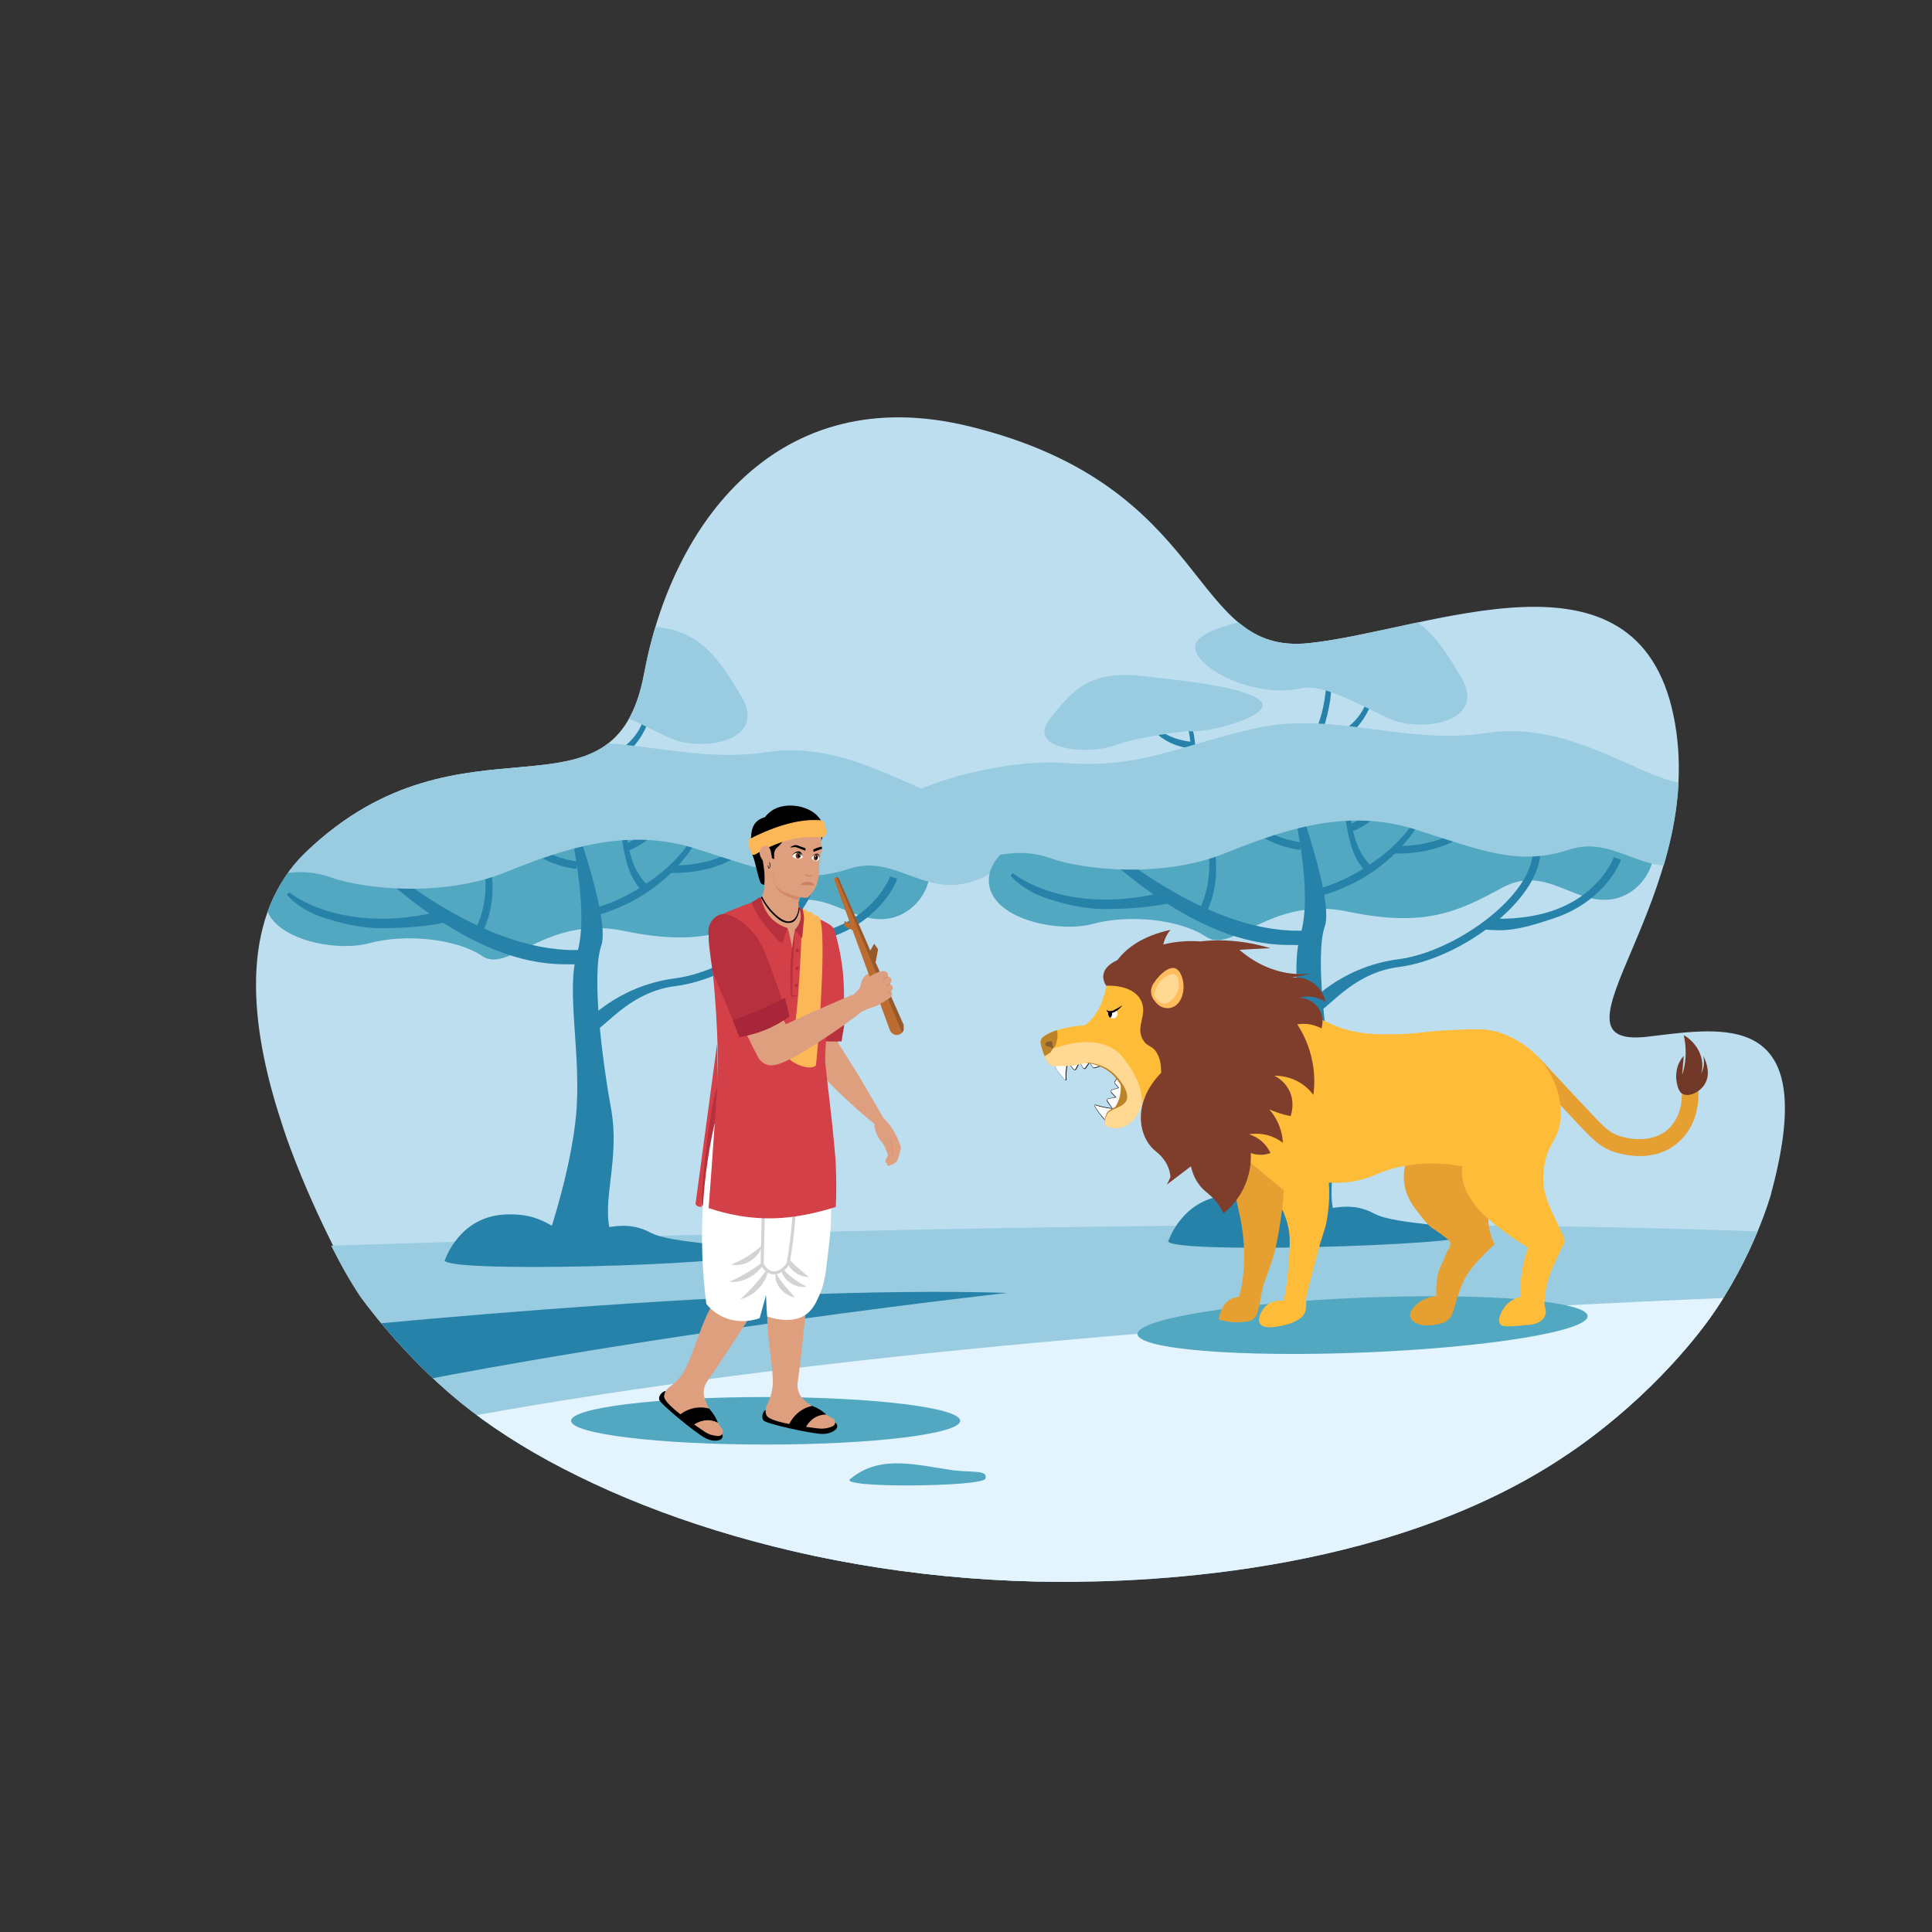 <?xml version="1.0" encoding="utf-8"?>
<!-- Generator: Adobe Illustrator 26.0.1, SVG Export Plug-In . SVG Version: 6.00 Build 0)  -->
<svg version="1.1" id="Layer_1" xmlns="http://www.w3.org/2000/svg" xmlns:xlink="http://www.w3.org/1999/xlink" x="0px" y="0px"
	 viewBox="0 0 1000 1000" style="enable-background:new 0 0 1000 1000;" xml:space="preserve">
<rect x="0" y="0" width="1000" height="1000" fill="#333333" stroke="none"/>
<style type="text/css">
	.st0{clip-path:url(#SVGID_00000111899254536359842290000004676282037094208182_);fill:#BDDEEF;}
	.st1{opacity:0.11;clip-path:url(#SVGID_00000111899254536359842290000004676282037094208182_);}
	.st2{clip-path:url(#SVGID_00000111899254536359842290000004676282037094208182_);fill:#99CCE0;}
	.st3{clip-path:url(#SVGID_00000111899254536359842290000004676282037094208182_);fill:#E3F4FF;}
	.st4{clip-path:url(#SVGID_00000111899254536359842290000004676282037094208182_);fill:#2782AA;}
	.st5{clip-path:url(#SVGID_00000111899254536359842290000004676282037094208182_);fill:#52A7C1;}
	.st6{clip-path:url(#SVGID_00000111899254536359842290000004676282037094208182_);}
	.st7{fill:#2782AA;}
	.st8{fill:#52A7C1;}
	.st9{fill:#99CCE0;}
	.st10{fill:#E5A031;}
	.st11{fill-rule:evenodd;clip-rule:evenodd;fill:#713727;}
	.st12{fill:#FFBC39;}
	.st13{fill:#FCFCFC;}
	.st14{fill:#BD8328;}
	.st15{fill:#FFD993;}
	.st16{fill:#845E34;}
	.st17{fill:#FFFFFF;}
	.st18{fill:#7E3E2B;}
	.st19{fill:#FFBD5E;}
	.st20{fill:#DE9F7E;}
	.st21{fill:#D38A6A;}
	.st22{fill:#FCB856;}
	.st23{fill:#CE8065;}
	.st24{fill:#6B3628;}
	.st25{fill:#211E1F;}
	.st26{fill:#B7303D;}
	.st27{fill:#D3D3D3;}
	.st28{fill:#FFFFFF;stroke:#D3D3D3;stroke-width:1.591;stroke-miterlimit:10;}
	.st29{fill:#D34047;}
	.st30{fill:#A82639;}
	.st31{opacity:0.41;fill:#D38A6A;}
	.st32{fill:#BB6C31;}
	.st33{opacity:0.19;}
</style>
<g>
	<g>
		<g>
			<g>
				<defs>
					<path id="SVGID_1_" d="M917.3,615.6c-0.3,1-0.5,1.7-0.6,2.4c0,0-9,32.8-32.1,64.9c-12,16.6-40.5,50-83.7,76.6
						c-95.9,59-223.9,60-264.3,59.1c-129.1-2.9-239.7-44.9-298.4-92.8c-30.8-25.1-51.8-54.9-51.8-54.9
						c-9.6-13.6-27.8-48.3-42.4-95.2c-15.7-50.3-19.2-102.7,14.7-135c81.5-77.6,159.1-8.4,174.7-92.1
						c14.3-77.2,68.8-152.1,168.1-128c127.4,31,113.3,118.8,175.9,112.3c62.5-6.6,169.5-55.7,188.9,37.4
						c19.3,93.1-71.3,172.9-13.6,166.3C891.8,532,942,522,917.3,615.6z"/>
				</defs>
				<clipPath id="SVGID_00000015324120995390380210000004893725038192734880_">
					<use xlink:href="#SVGID_1_"  style="overflow:visible;"/>
				</clipPath>
				<path style="clip-path:url(#SVGID_00000015324120995390380210000004893725038192734880_);fill:#BDDEEF;" d="M917.3,615.6
					c-0.2,0.8-0.4,1.6-0.6,2.4c-8.9,32.6-20,57.5-28.4,73.6c-7.3,14-12.6,21.4-12.6,21.4c-40.7,28.8-163.8,107.8-339.2,105.6
					c-166.5-2.1-283-76.3-324.4-105.6c-6.6-9.9-15.8-24.2-25.8-42.1c-14.3-25.5-31.3-59.8-42.4-95.2c-15.7-50.3-19.2-102.7,14.7-135
					c81.5-77.6,159.1-8.4,174.7-92.1c14.3-77.2,68.8-152.1,168.1-128c127.4,31,113.3,118.8,175.9,112.3
					c62.5-6.6,169.5-55.7,188.9,37.4c19.3,93.1-71.3,172.9-13.6,166.3C891.8,532,942,522,917.3,615.6z"/>
				<path style="opacity:0.11;clip-path:url(#SVGID_00000015324120995390380210000004893725038192734880_);" d="M507.5,693.6
					l-9.3-13.7l9.5,12.7C507.5,692.8,507.4,693.1,507.5,693.6z"/>
				<path style="clip-path:url(#SVGID_00000015324120995390380210000004893725038192734880_);fill:#99CCE0;" d="M1120.5,655.3
					c-16.5,28.6-39.3,53.2-64.8,74c-52.7,42.6-115.5,70.9-179.7,91.5c0.8-0.2,1.6-0.5,2.4-0.8c-205.2,0.1-413.1,0.2-608.1,0.1
					c0.3,0.1,0.5,0.2,0.8,0.3c-86.5-30.8-174.8-84.2-210.7-172.7C191,646.4,878,613.1,1120.5,655.3z"/>
				<path style="clip-path:url(#SVGID_00000015324120995390380210000004893725038192734880_);fill:#E3F4FF;" d="M1114.4,665.2
					c-15.9,24.5-36.3,45.7-58.8,64.1c-50.2,40.7-109.8,68.2-170.8,88.6c-206.2,6.2-417.9,0.3-614.7,2.3c-3.9-1.4-7.9-2.9-11.8-4.4
					c-26.1-9.9-51.6-21.8-75.6-36c-13.1-7.8-25.9-16.3-38-25.6C431.1,681.9,959,667.8,1114.4,665.2z"/>
				<path style="clip-path:url(#SVGID_00000015324120995390380210000004893725038192734880_);fill:#2782AA;" d="M521.5,669.2
					c0,0-239.5,26.3-399.3,66.1c-13.3-12.3-25-25.4-35.1-39.2C163.2,687.6,383.1,664.9,521.5,669.2z"/>
				<path style="clip-path:url(#SVGID_00000015324120995390380210000004893725038192734880_);fill:#52A7C1;" d="M440.4,765.3
					c15.3-12.5,33.3-7.1,53.5-4.2c10.9,1.1,17.3-0.2,16.2,4.2C509.1,769.7,431.3,770.4,440.4,765.3z"/>
				<g style="clip-path:url(#SVGID_00000015324120995390380210000004893725038192734880_);">
					<g>
						<path class="st7" d="M240.9,417.2c3.8-6,4.1-14.2,3-24c-0.9-7.3-3.4-12.2-3.5-12.4l-1.5,0.6c0.1,0.2,7.4,21-0.9,34
							L240.9,417.2z"/>
					</g>
					<g>
						<path class="st7" d="M243.3,397.5l0.3-3.5c-9.1-0.7-17.6-4-22.6-11c-3.7-5.2-5.4-10.5-5.4-10.5l-1.5,0.3
							c0,0.2,1.2,5.8,5.4,11.7C223.4,389.9,230.7,396.6,243.3,397.5z"/>
					</g>
					<g>
						<path class="st7" d="M300.2,403.9c7.1-5.8,10.7-15.7,13.2-28c1.9-9.2,0.8-16.2,0.8-16.5l-2.1,0.1c0,0.3,0.6,28.5-14.7,41
							L300.2,403.9z"/>
					</g>
					<g>
						<path class="st7" d="M306.6,398.9l-1.1-4.3c11.4-2.8,21.4-8.8,26.2-18.7c3.6-7.4,4.5-14.4,4.5-14.5l2,0.1
							c0,0.3-0.3,7.6-4.3,15.9C330.2,385,322.4,395,306.6,398.9z"/>
					</g>
					<path class="st8" d="M175.6,433.5c-0.5-0.1-38.4,12.6-38.4,32.2c0,19.6,35.3,27.5,53.9,22.5c18.5-5,45-2.5,58.6,6.7
						c13.5,9.2,33.4-21.4,73.1-13.1c39.7,8.3,56.8,0.4,79.9-12.2c23.1-12.7,38.1,9.9,58.4,5.6c20.4-4.3,31.6-35.5,2.9-45.6
						c-28.6-10.1-139.1-22.2-159.5-20.2C284.1,411.4,175.6,433.5,175.6,433.5z"/>
					<g>
						<path class="st7" d="M284.3,638.7c0,0,11.4-33.9,13.9-61.8c2.8-30.9-5.3-63.7,0.4-83c6.7-22.7-2.8-60.1-6.8-84.4
							c0,0,24.8,64.7,19.4,80c-5,14.4,0.2,57.6,5.1,84.4c4.8,26.8-5.4,48.2,0,64.9C316.3,638.7,292.4,646.7,284.3,638.7z"/>
						<g>
							<path class="st7" d="M305.1,532.7l-3-2.5c0.2-0.2,4.4-5.1,12.3-10.5c7.3-5,19.3-11.3,34.9-13.3c28.4-3.6,68-31.4,69.6-55
								l3.9,0.3c-0.8,11.9-10.2,25.7-26,37.7c-14.7,11.3-32.3,19.1-47.1,21C321.4,513.8,308.7,539.7,305.1,532.7z"/>
						</g>
						<g>
							<path class="st7" d="M309.6,473.5l-0.9-3.8c0.2,0,9-2.2,19.7-8.5c9.9-5.8,24.6-15.8,33.2-33.4l2.4,1.2
								c-9.1,18.5-23.3,29.7-33.7,35.8C319,471.2,310,473.4,309.6,473.5z M309.2,471.5l-0.5-1.9c0,0,0,0,0,0L309.2,471.5z"/>
						</g>
						<g>
							<path class="st7" d="M332.7,461.3c-6-5.4-8.8-14.3-10.5-25.3c-1.3-8.2,0-14.3,0-14.6l1.9,0.1c0,0.3-1.7,25.1,11.2,36.7
								L332.7,461.3z"/>
						</g>
						<g>
							<path class="st7" d="M348.9,451.8c-0.8,0-1.6,0-2.5,0l0.1-3.9c18.2,0.5,30.1-5.1,37-10c7.4-5.3,10.6-10.7,10.6-10.8l1.7,1
								c-0.1,0.2-2.3,7-10.3,12.8C378.5,445.8,366.9,451.8,348.9,451.8z"/>
						</g>
						<g>
							<path class="st7" d="M292.1,499.1c-48.2,0-92.6-44.1-110.2-59.9c-3.1-2.8-6.1-5.5-6.9-5.8c0,0,0.2,0.1,0.5,0.1v-3.9
								c1.4,0,2.6,1.1,9,6.7c17.9,16,69.1,58.2,117.5,55.3l-2.8,7.5C297.6,499.2,293.8,499.1,292.1,499.1z"/>
						</g>
						<g>
							<path class="st7" d="M197.4,480.4c-12.1,0-21.7-2.9-28.9-5.1c-13.9-4.3-19.7-11.9-20-12.2l1.1-1.3c0.1,0.1,7,5.8,20.2,9.8
								c12.2,3.7,32.4,6.7,59.3-0.3l4.5,5.4C221.4,479.9,206.9,480.4,197.4,480.4z"/>
						</g>
						<g>
							<path class="st7" d="M250.3,481.4l-3.6-1.6c11.6-25.5-2.2-51.6-2.3-51.9l1.5-0.9c0.2,0.3,4.3,6.8,6.9,16.8
								C255.3,453,256.8,467,250.3,481.4z"/>
						</g>
						<g>
							<path class="st7" d="M251.1,451.8c-10.2,0-18.5-10.9-23.3-16.3c-1.2-1.3-2.9-4-3.4-3.4c0,0-0.9-1-0.5-1l1.2,0.2
								c1.2,1,2.1,0.7,4.8,3.8c4.5,5.1,13.3,13.4,22.1,12.7l0.3,3.9C251.9,451.7,251.5,451.8,251.1,451.8z"/>
						</g>
						<g>
							<path class="st7" d="M298.3,449.8c-15.8-2.2-24.7-9.6-29.4-15.4c-5.1-6.4-6.5-12.2-6.5-12.4l3.8-0.9c0,0.1,1.3,5.3,5.9,11
								c6.2,7.6,15.2,12.2,26.8,13.8L298.3,449.8z"/>
						</g>
						<g>
							<path class="st7" d="M324.1,440.7l-1.3-3.7c9.7-3.5,18-9.7,21.3-18.8c2.5-6.9,2.7-13.1,2.7-13.1l1.8-0.1
								c0,0.3,0.4,6.7-2.3,14.3C343.5,426.4,337.6,435.8,324.1,440.7z"/>
						</g>
						<g>
							<path class="st7" d="M401.3,491.4c-2,0-4.8-0.2-6.8-0.3l1.4-5.8c12.1,0.6,23-0.7,32.5-3.8c7.5-2.5,14.2-6.2,19.7-11
								c4.9-4.3,8.1-8.6,9.9-11.5c1.9-3.2,2.7-5.3,2.7-5.4l3.7,1.3c-0.1,0.4-3.4,9.6-13.6,18.4c-5.9,5.2-13,9.2-21.1,11.9
								C421.4,488,411.6,491.4,401.3,491.4z"/>
						</g>
					</g>
					<path class="st9" d="M87.2,449.8c0,0,13.6,10.5,32.8,7.5c19.2-3,33.1-9.6,51.1-3.2c18,6.4,59,10.2,90.5-2.6
						c31.6-12.8,63.8-23.3,98.6-12.2c34.8,11.1,53.5,18.9,79.2,10.4c25.8-8.4,40.3,18.1,69.7,4.3c29.5-13.8,10.1-34.7-12.8-39
						c-22.8-4.3-58.2-32.2-99.5-25.7c-41.2,6.4-78.9-11.2-118.3-2.7c-39.4,8.5-60.1,21.4-100.1,18.2
						C138.6,401.7,57.1,426.1,87.2,449.8z"/>
					<path class="st9" d="M301.4,366.2c10.2-2.3,27.4,7.3,44.4,15.4c16.9,8.1,52,2.4,37.9-21.2c-14.1-23.6-24.8-38.9-58.5-35.7
						c-33.7,3.2-67.5,6.4-77.4,16.4C237.9,351.1,273.7,372.5,301.4,366.2z"/>
				</g>
				<path style="clip-path:url(#SVGID_00000015324120995390380210000004893725038192734880_);fill:#2782AA;" d="M230.5,651.7
					c0,0,7.4-22.2,31.3-23.1c23.9-0.9,24.3,12.2,39.9,9.1c15.6-3,23.9-5.6,35.2,0.4s49.1,5.4,49.4,11
					C386.5,654.7,221.6,659.5,230.5,651.7z"/>
				<g style="clip-path:url(#SVGID_00000015324120995390380210000004893725038192734880_);">
					<g>
						<path class="st7" d="M615.4,407.2c3.8-6,4.1-14.2,3-24c-0.9-7.3-3.4-12.2-3.5-12.4l-1.5,0.6c0.1,0.2,7.4,21-0.9,34
							L615.4,407.2z"/>
					</g>
					<g>
						<path class="st7" d="M617.9,387.6l0.3-3.5c-9.1-0.7-17.6-4-22.6-11c-3.7-5.2-5.4-10.5-5.4-10.5l-1.5,0.3
							c0,0.2,1.2,5.8,5.4,11.7C597.9,380,605.2,386.6,617.9,387.6z"/>
					</g>
					<g>
						<path class="st7" d="M674.7,393.9c7.1-5.8,10.7-15.7,13.2-28c1.9-9.2,0.8-16.2,0.8-16.5l-2.1,0.1c0,0.3,0.6,28.5-14.7,41
							L674.7,393.9z"/>
					</g>
					<g>
						<path class="st7" d="M681.1,388.9l-1.1-4.3c11.4-2.8,21.4-8.8,26.2-18.7c3.6-7.4,4.5-14.4,4.5-14.5l2,0.1
							c0,0.3-0.3,7.6-4.3,15.9C704.7,375,696.9,385,681.1,388.9z"/>
					</g>
					<path class="st8" d="M550.2,423.5c-0.5-0.1-38.4,12.6-38.4,32.2c0,19.6,35.3,27.5,53.9,22.5c18.5-5,45-2.5,58.6,6.7
						c13.5,9.2,33.4-21.4,73.1-13.1c39.7,8.3,56.8,0.4,79.9-12.2c23.1-12.7,38.1,9.9,58.4,5.6c20.4-4.3,31.6-35.5,2.9-45.6
						c-28.6-10.1-139.1-22.2-159.5-20.2C658.7,401.4,550.2,423.5,550.2,423.5z"/>
					<g>
						<path class="st7" d="M658.8,628.7c0,0,11.4-33.9,13.9-61.8c2.8-30.9-5.3-63.7,0.4-83c6.7-22.7-2.8-60.1-6.8-84.4
							c0,0,24.8,64.7,19.4,80c-5,14.4,0.2,57.6,5.1,84.4c4.8,26.8-5.4,48.2,0,64.9C690.9,628.7,667,636.7,658.8,628.7z"/>
						<g>
							<path class="st7" d="M679.6,522.8l-3-2.5c0.2-0.2,4.4-5.1,12.3-10.5c7.3-5,19.3-11.3,34.9-13.3c28.4-3.6,68-31.4,69.6-55
								l3.9,0.3c-0.8,11.9-10.2,25.7-26,37.7c-14.7,11.3-32.3,19.1-47.1,21C695.9,503.9,683.3,529.7,679.6,522.8z"/>
						</g>
						<g>
							<path class="st7" d="M684.2,463.5l-0.9-3.8c0.2,0,9-2.2,19.7-8.5c9.9-5.8,24.6-15.8,33.2-33.4l2.4,1.2
								c-9.1,18.5-23.3,29.7-33.7,35.8C693.6,461.2,684.5,463.4,684.2,463.5z M683.7,461.6l-0.5-1.9c0,0,0,0,0,0L683.7,461.6z"/>
						</g>
						<g>
							<path class="st7" d="M707.3,451.4c-6-5.4-8.8-14.3-10.5-25.3c-1.3-8.2,0-14.3,0-14.6l1.9,0.1c0,0.3-1.7,25.1,11.2,36.7
								L707.3,451.4z"/>
						</g>
						<g>
							<path class="st7" d="M723.4,441.8c-0.8,0-1.6,0-2.5,0l0.1-3.9c18.2,0.5,30.1-5.1,37-10c7.4-5.3,10.6-10.7,10.6-10.8l1.7,1
								c-0.1,0.2-2.3,7-10.3,12.8C753,435.8,741.5,441.8,723.4,441.8z"/>
						</g>
						<g>
							<path class="st7" d="M666.7,489.1c-48.2,0-92.6-44.1-110.2-59.9c-3.1-2.8-6.1-5.5-6.9-5.8c0,0,0.2,0.1,0.5,0.1v-3.9
								c1.4,0,2.6,1.1,9,6.7c17.9,16,69.1,58.2,117.5,55.3l-2.8,7.5C672.2,489.2,668.4,489.1,666.7,489.1z"/>
						</g>
						<g>
							<path class="st7" d="M572,470.5c-12.1,0-21.7-2.9-28.9-5.1c-13.9-4.3-19.7-11.9-20-12.2l1.1-1.3c0.1,0.1,7,5.8,20.2,9.8
								c12.2,3.7,32.4,6.7,59.3-0.3l4.5,5.4C596,469.9,581.4,470.5,572,470.5z"/>
						</g>
						<g>
							<path class="st7" d="M624.9,471.4l-3.6-1.6c11.6-25.5-2.2-51.6-2.3-51.9l1.5-0.9c0.2,0.3,4.3,6.8,6.9,16.8
								C629.8,443,631.4,457,624.9,471.4z"/>
						</g>
						<g>
							<path class="st7" d="M625.6,441.8c-10.2,0-18.5-10.9-23.3-16.3c-1.2-1.3-2.9-4-3.4-3.4c0,0-0.9-1-0.5-1l1.2,0.2
								c1.2,1,2.1,0.7,4.8,3.8c4.5,5.1,13.3,13.4,22.1,12.7l0.3,3.9C626.4,441.8,626,441.8,625.6,441.8z"/>
						</g>
						<g>
							<path class="st7" d="M672.9,439.9c-15.8-2.2-24.7-9.6-29.4-15.4c-5.1-6.4-6.5-12.2-6.5-12.4l3.8-0.9c0,0.1,1.3,5.3,5.9,11
								c6.2,7.6,15.2,12.2,26.8,13.8L672.9,439.9z"/>
						</g>
						<g>
							<path class="st7" d="M698.6,430.8l-1.3-3.7c9.7-3.5,18-9.7,21.3-18.8c2.5-6.9,2.7-13.1,2.7-13.1l1.8-0.1
								c0,0.3,0.4,6.7-2.3,14.3C718.1,416.4,712.2,425.9,698.6,430.8z"/>
						</g>
						<g>
							<path class="st7" d="M775.9,481.5c-2,0-4.8-0.2-6.8-0.3l1.4-5.8c12.1,0.6,23-0.7,32.5-3.8c7.5-2.5,14.2-6.2,19.7-11
								c4.9-4.3,8.1-8.6,9.9-11.5c1.9-3.2,2.7-5.3,2.7-5.4l3.7,1.3c-0.1,0.4-3.4,9.6-13.6,18.4c-5.9,5.2-13,9.2-21.1,11.9
								C796,478,786.1,481.5,775.9,481.5z"/>
						</g>
					</g>
					<path class="st9" d="M459.8,439.9c0,0,13.6,10.5,32.8,7.5c19.2-3,33.1-9.6,51.1-3.2c18,6.4,59,10.2,90.5-2.6
						c31.6-12.8,63.8-23.3,98.6-12.2c34.8,11.1,53.5,18.9,79.2,10.4c25.8-8.4,40.3,18.1,69.7,4.3c29.5-13.8,10.1-34.7-12.8-39
						c-22.8-4.3-58.2-32.2-99.5-25.7c-41.2,6.4-78.9-11.2-118.3-2.7c-39.4,8.5-60.1,21.4-100.1,18.2
						C511.1,391.8,429.6,416.1,459.8,439.9z"/>
					<path class="st9" d="M614.7,378.4c0,0-24.3,2.5-38.1,7.5c-13.8,5-45.4,2-33.4-13.5c12-15.5,21-25.5,47.9-22.5
						c26.9,3,53.8,6,61.4,13C660,370,625.3,379.9,614.7,378.4z"/>
					<path class="st9" d="M673.9,356.2c10.2-2.3,27.4,7.3,44.4,15.4c16.9,8.1,52,2.4,37.9-21.2c-14.1-23.6-24.8-38.9-58.5-35.7
						c-33.7,3.2-67.5,6.4-77.4,16.4C610.4,341.2,646.2,362.6,673.9,356.2z"/>
				</g>
				<path style="clip-path:url(#SVGID_00000015324120995390380210000004893725038192734880_);fill:#2782AA;" d="M605,641.8
					c0,0,7.4-22.2,31.3-23.1c23.9-0.9,24.3,12.2,39.9,9.1c15.6-3,23.9-5.6,35.2,0.4c11.3,6.1,49.1,5.4,49.4,11
					C761.1,644.8,596.1,649.5,605,641.8z"/>
				
					<ellipse style="clip-path:url(#SVGID_00000015324120995390380210000004893725038192734880_);fill:#52A7C1;" cx="396.3" cy="735.4" rx="100.7" ry="12.3"/>
				
					<ellipse transform="matrix(0.999 -4.011748e-02 4.011748e-02 0.999 -26.953 28.853)" style="clip-path:url(#SVGID_00000015324120995390380210000004893725038192734880_);fill:#52A7C1;" cx="705.4" cy="686" rx="116.6" ry="14.2"/>
			</g>
		</g>
		<g>
			<path class="st10" d="M728.8,598.4c-1.4,3.4-3.1,9.4-1.6,16.2c1.3,6.1,4.7,10.3,8.1,14.6c2.8,3.5,4.2,5.3,6.3,6.7
				c2.9,1.8,4.5,3,7.6,5.4c0.4,0.3,1.1,0.9,1.4,1.9c0.4,1.5-0.5,3-1,3.6c-1.5,2.4-2.1,5.3-3.5,7.8c-1.5,2.7-3,7.3-2.7,16.2
				c-2.9,0.3-5.1,1.2-6.5,1.9c-0.7,0.3-5.2,2.7-6.7,6.3c-0.4,1.1-0.4,1.8-0.3,2.4c0.2,1.3,1.2,2.2,1.6,2.5c3.6,3.2,11,1.9,11.7,1.7
				c2.5-0.5,4.3-0.8,6-2.2c2.5-2,3-4.7,4-8.1c0.6-2.2,2.3-8.2,4.6-12.8c2.8-5.5,6.6-9.4,12-14.9c1.6-1.6,2.9-2.8,3.8-3.6
				c-0.6-1.1-1.3-2.7-1.9-4.6c-1.5-4.8-1.4-8.8-1.3-10.9c0.2-4.2,1.1-7.7,2.1-10.3c-3.8-6.4-7.6-12.9-11.4-19.3
				C750.4,598.6,739.6,598.5,728.8,598.4z"/>
			<g>
				<path class="st10" d="M853.2,598.1c-8.6,1.1-16.2-1.3-18.4-2.1c-7.2-2.6-10.9-6.5-22.8-19.4l-0.8-0.8
					c-7.2-7.8-14.5-15.7-21.8-23.4l6.3-5.9c7.2,7.7,14.6,15.6,21.8,23.4l0.8,0.8c11.9,12.8,14.3,15.3,19.4,17.1
					c1.6,0.6,16.2,5.4,25.9-3.5c7.6-7.1,7-17.9,6.8-20l8.6-0.8c0.3,2.8,1,17.3-9.6,27.1C864.4,595.4,858.6,597.4,853.2,598.1z"/>
			</g>
			<g>
				<path class="st11" d="M881.6,546.5c0.7,1.3,3.8,7.5,1.6,13c-2.2,5.6-9.2,8.8-12.6,6.5c-1.1-0.7-1.6-1.9-2-2.9
					c-0.5-1.6-1.2-4.1-1-7c0.3-5.2,2.8-8.4,3.9-9.6c-0.3,3.3-0.5,6.5-0.8,9.8l0,0c0.6-1.8,1.2-4,1.5-6.6c0.7-5.5,0.1-10.4-0.7-13.9
					c0,0,0,0,0,0c1.1,0.6,5.4,3.2,7.9,8.4c2.8,5.8,1.4,10.6,1.1,11.6c0.4-0.8,0.9-2,1.2-3.4C882.2,550,881.9,547.9,881.6,546.5z"/>
			</g>
			<path class="st12" d="M649.3,521.1c12.7-0.1,22.3,2.2,28.8,4.4c9.7,3.3,12.6,6.3,22.9,8.4c7.7,1.6,13.9,1.5,22,1.4
				c10.7-0.2,13-1.3,24.1-1.9c14-0.8,21-1.2,27.5,0.6c3.1,0.9,19.9,6,28.3,22.8c1.4,2.7,7.7,15.3,3.7,28.1c-2.1,6.7-5.4,8.3-7,17.1
				c-0.6,3.2-1.6,9.1,0.2,16c1.5,5.6,5,12.6,5.7,13.9c1,1.9,1.7,4,2.7,5.9c1,2,1.8,3.2,1.6,4.8c-0.1,1.4-0.8,2.4-1.5,3.4
				c-0.2,0.3-1.3,2.7-3.5,7.5c-1.6,3.4-4,8.9-4.9,15.5c-0.4,3.7-0.7,5.5-0.3,7.2c0.3,1.3,0.8,2.7,0.3,4.3c-0.4,1.4-1.3,2.3-1.8,2.7
				c-2.2,2.1-5.1,2.4-7.3,2.6c-8.8,0.8-13.2,1.2-14.3-0.4c-1.7-2.6,0.9-7.1,2.5-9.2c2.8-3.5,6.6-4.6,7.9-4.9
				c-0.1-4.3,0.1-9.6,1.3-15.5c0.7-3.8,1.7-7.1,2.7-10c-6-3.7-10.8-7.2-14.3-9.8c-8.6-6.6-11.8-10.6-12.7-11.7
				c-4.8-6-6-10.2-6.3-11.4c-1-3.7-1-7-0.8-9.2c-9.8-1.9-17.9-1.6-23.4-1.1c-5.8,0.6-10.2,1.6-11.2,1.9c-7.8,2-10.4,4-16.2,5.7
				c-4,1.2-10.1,2.4-18.2,1.9c0.3,4.4,0.4,11.1-1,19.2c-1.2,6.6-2,6.2-5.7,20.3c-3.4,13-5.1,19.4-5.1,21.1c0.1,2.3,0.5,6.2-1.9,8.7
				c-1.1,1.1-3.3,2.5-5.4,3.3c-0.3,0.1-1.2,0.5-2.4,0.8c-2.5,0.7-11.8,3.1-14.1-0.3c-1.5-2.3,0.4-6.4,2.5-8.7c3.7-4,9.2-3.3,9.8-3.2
				c1-5.1,2.1-12.6,2.7-21.9c0.4-6.5,0.6-9.8,0-13.9c-0.7-4.8-2.8-13.1-10.6-22.5c-3.2-0.4-6.6-1.3-10-2.9
				c-16.8-7.9-21.1-27.6-21.9-31.2C633,561.2,641.1,541.2,649.3,521.1z"/>
			<path class="st10" d="M637,593.2c0.2,12.5,1.8,22.3,3.2,29.1c1.1,5.4,1.7,6.7,2.5,12c2.1,13.3,1.1,22.7,0.8,25.3
				c-0.5,4.8-1.4,8.8-2.1,11.6c-1.3,0.1-3.9,0.5-6.1,2.4c-1.4,1.2-2.2,2.6-2.7,3.7c-1.2,2.2-1.6,4.3-1.8,5.6
				c3.9,1.3,7.3,1.5,9.4,1.5c3.8-0.1,7.3-0.1,9.4-2.5c0.9-1.1,1.3-2.7,2.1-5.8c0.7-3,1-5.3,1.1-5.6c0.8-6.4,3.6-11.1,6.2-20
				c1.3-4.4,1.9-7.5,3-13.7c1.3-7.4,2.1-14.4,2.5-20.7C655.3,608.6,646.2,600.9,637,593.2z"/>
			<g>
				<g>
					<g>
						<g>
							<g>
								<g>
									<path class="st13" d="M551.6,559.1c-0.1,0-0.2,0-0.2-0.1c-2.5-2.6-4.5-5.4-5.9-8.3l-0.1-0.2l17.3-5.9l10.1,6.2l-6.2,1.9
										c-0.1,0-0.2,0-0.2,0c-0.3,0-0.5-0.1-0.7-0.4l-1.6-2.5l-2,3c-0.2,0.2-0.4,0.3-0.7,0.3c-0.3,0-0.6-0.1-0.7-0.4l-1.7-2.9
										l-1.9,3.5c-0.1,0.3-0.4,0.4-0.7,0.4c-0.3,0-0.5-0.1-0.6-0.3l-2.9-3.7c-0.7,3.1-1,6.1-0.8,9c0,0.1,0,0.2-0.1,0.2
										C551.7,559.1,551.6,559.1,551.6,559.1z"/>
									<path d="M562.6,544.8l9.7,6l-5.9,1.8c-0.1,0-0.1,0-0.2,0c-0.2,0-0.4-0.1-0.6-0.3l-1.7-2.7l-2.2,3.1
										c-0.1,0.2-0.3,0.3-0.5,0.3c-0.2,0-0.4-0.1-0.6-0.3l-1.9-3.2l-2,3.8c-0.1,0.2-0.4,0.3-0.6,0.3c-0.2,0-0.4-0.1-0.5-0.3
										l-3.1-3.9c-0.8,3.2-1.1,6.3-0.9,9.4c0,0.1-0.1,0.2-0.2,0.2c0,0-0.1,0-0.1,0c-2.5-2.5-4.5-5.2-5.9-8.3L562.6,544.8
										 M562.6,544.4l-0.1,0l-17,5.9l-0.3,0.1l0.1,0.3c1.4,3,3.4,5.8,6,8.4c0.1,0.1,0.2,0.1,0.3,0.1c0.1,0,0.2-0.1,0.3-0.1
										c0.1-0.1,0.1-0.2,0.1-0.3c-0.2-2.8,0.1-5.7,0.8-8.7l2.7,3.4c0.2,0.2,0.5,0.4,0.8,0.4c0.4,0,0.7-0.2,0.8-0.5l1.8-3.3
										l1.6,2.7c0.2,0.3,0.5,0.5,0.8,0.5c0.3,0,0.6-0.2,0.8-0.4l1.9-2.8l1.5,2.3c0.2,0.3,0.5,0.5,0.8,0.5c0.1,0,0.2,0,0.3,0
										l5.9-1.8l0.6-0.2l-0.6-0.4l-9.7-6L562.6,544.4L562.6,544.4z"/>
								</g>
							</g>
							<g>
								<g>
									<path class="st13" d="M572.7,580.4c-2.7-2.8-4.7-5.4-6.1-8c-0.1-0.1-0.1-0.2,0-0.3c0.1-0.1,0.2-0.2,0.3-0.2
										c0,0,0.1,0,0.1,0c2.6,0.9,5.5,1.5,8.7,1.9l-2.6-3.8c-0.2-0.2-0.2-0.5-0.1-0.8c0.1-0.3,0.3-0.4,0.6-0.5l3.9-0.8l-2.3-2.5
										c-0.2-0.2-0.3-0.5-0.2-0.8c0.1-0.3,0.3-0.5,0.5-0.6l3.4-1.1l-2-2.3c-0.2-0.3-0.3-0.7-0.1-1l3.6-5.4l2.9,11.5l-10.8,14.7
										L572.7,580.4z"/>
									<path d="M580.6,554.7l2.8,11.1l-10.7,14.5c-2.5-2.6-4.6-5.2-6.1-8c-0.1-0.1,0-0.3,0.2-0.3c0,0,0,0,0.1,0
										c2.8,1,5.9,1.6,9.1,1.9l-2.8-4.1c-0.3-0.4-0.1-0.9,0.4-1l4.2-0.8l-2.5-2.7c-0.3-0.4-0.2-0.9,0.3-1.1l3.6-1.1l-2.1-2.4
										c-0.2-0.2-0.2-0.6,0-0.8L580.6,554.7 M580.8,554l-0.4,0.6l-3.5,5.1c-0.2,0.4-0.2,0.8,0.1,1.2l1.8,2.1l-3.2,1
										c-0.3,0.1-0.6,0.3-0.6,0.7c-0.1,0.3,0,0.7,0.2,0.9l2.1,2.3l-3.7,0.7c-0.3,0.1-0.6,0.3-0.7,0.6c-0.1,0.3-0.1,0.6,0.1,0.9
										l2.5,3.5c-3.1-0.4-5.9-1-8.4-1.8c-0.1,0-0.1,0-0.2,0c-0.2,0-0.3,0.1-0.4,0.2c-0.1,0.2-0.1,0.3,0,0.5
										c1.4,2.6,3.4,5.3,6.1,8.1l0.2,0.3l0.2-0.3l10.7-14.5l0.1-0.1l0-0.1l-2.8-11.1L580.8,554L580.8,554z"/>
								</g>
							</g>
						</g>
						<path class="st14" d="M579.1,555.9c0,0,4.3,12.5-4.8,20.4c0,0,10.6-1.5,11.4-7.4C586.5,563,579.1,555.9,579.1,555.9z"/>
						<path class="st12" d="M611.4,540.3l-7.9,13.9c0,0-7.4,3.9-12.6,17.4c-0.1,0.3-0.2,0.5-0.3,0.8c-5.2,14.2-15.3,11.5-17.1,10.7
							c-1.8-0.8-2.9-1.1-0.7-6.4c2.2-5.3,17.5-3.1,5.8-18.3c-4.6-5.9-10.8-8.1-16.7-8.5c-6.3,2.1-10.2,1.8-14.5,1.7
							c-2,0.6-4.2-0.3-5.3-2.1c-0.5-1-1-1.9-1.4-2.9c-1.1-2.6-1.7-4.9-2-6.5c-0.3-1.3,0.2-2.6,1.3-3.4c2-1.5,4.5-2.7,7.2-3.5
							c6.8-2.2,14.3-2.5,14.3-2.5c0.5-0.4,1-0.8,1.5-1.2c8.3-7.2,9.6-19.6,9.6-19.6l26.5-7L611.4,540.3z"/>
						<path class="st15" d="M591,571.7c-4.6,14.3-15.3,12.7-17.4,11.5c-1.8-0.8-2.9-1.1-0.7-6.4c2.2-5.3,17.5-3.1,5.8-18.3
							c-4.6-5.9-10.8-8.1-16.7-8.5c-6.3,2.1-10.2,1.8-14.5,1.7c-2,0.6-4.2-0.3-5.3-2.1c-0.8-1.3-1.5-3-2.1-4.7
							c5.8-2.7,27.7-11.6,40.2,1.3C586.8,554.1,591.7,563.1,591,571.7z"/>
						<path class="st14" d="M562,550.1c4,0.5,7.9,1.7,11.1,3.9c1.6,1.1,3.1,2.4,4.4,3.9c1.2,1.5,2.4,3.2,3.4,4.9
							c0.5,0.9,0.9,1.7,1.2,2.6c0.3,0.9,0.5,1.8,0.3,2.7c0,0.4-0.2,0.9-0.4,1.3c-0.2,0.4-0.5,0.8-0.8,1.1c-0.6,0.6-1.5,1.2-2.3,1.6
							c-0.9,0.5-1.8,0.9-2.7,1.4c-0.9,0.5-1.8,1-2.6,1.7c-0.4,0.4-0.7,0.8-0.9,1.3c-0.2,0.5-0.3,1-0.5,1.4c-0.3,1-0.6,2-0.6,3
							c0.1-1,0.5-1.9,0.9-2.9c0.2-0.4,0.4-0.9,0.6-1.3c0.2-0.4,0.5-0.8,0.9-1.1c1.5-1.2,3.4-1.8,5.3-2.7c0.9-0.5,1.8-1,2.6-1.7
							c0.4-0.4,0.7-0.8,1-1.3c0.3-0.5,0.5-1.1,0.5-1.6c0.1-1.1-0.1-2.2-0.4-3.2c-0.3-1-0.8-1.9-1.3-2.8c-1-1.8-2.2-3.4-3.6-5
							c-1.3-1.6-3-2.9-4.7-4c-3.5-2.2-7.6-3.2-11.6-3.4L562,550.1z"/>
						<path class="st16" d="M543.4,545c0,0,1.2-2.1,3.3-4.7l-3.5-3.1l-3.4,4L543.4,545z"/>
						<path class="st14" d="M538.7,540.2c0.3,1.6,1,4,2,6.5c1.1-0.6,2.1-1.3,2.9-1.9c0.6-0.5,0.9-1.3,0.8-2
							c-0.2-1.1-1.2-0.9-2.4-1.3c-1.7-0.5-1.3-2,1.1-2.5c1.3-0.2,1.8,0.2,1.8,2.7c0,0.6,1.1,0.4,1.2-0.1c1-2.8,1.7-5.1,1-8.4
							c-2.7,0.9-5.2,2-7.2,3.5C538.9,537.6,538.4,538.9,538.7,540.2z"/>
						<path class="st17" d="M577.2,526.8c-0.8,0.5-1.8,0.4-2.5-0.1c-0.3-0.2-0.6-0.5-0.8-0.8c-0.3-0.6-0.4-1.2-0.3-1.8
							c0.1-0.3,0.2-0.5,0.4-0.8c0,0,0,0,0,0c0.2,0,0.5,0,0.7,0c0.1,0,0.2,0,0.3,0c0.6-0.1,1.2-0.3,1.8-0.6c0.1,0,0.1-0.1,0.2-0.1
							c0.3,0.1,0.6,0.4,0.9,0.7c0.1,0.1,0.1,0.2,0.2,0.3C578.8,524.7,578.4,526.1,577.2,526.8z"/>
						<path d="M574.7,526.8c-0.3-0.2-0.6-0.5-0.8-0.8c-0.3-0.6-0.4-1.2-0.3-1.8c0.1-0.3,0.2-0.5,0.4-0.8c0,0,0,0,0,0
							c0.2,0,0.5,0,0.7,0c0.1,0,0.2,0,0.3,0c0,0,0.1,0.1,0.1,0.1c0.1,0.1,0.1,0.2,0.2,0.3C575.9,524.7,575.6,526,574.7,526.8z"/>
						<path d="M581,520.3c-0.5,0.7-1.1,1.3-1.7,1.8c-0.4,0.4-0.9,0.8-1.4,1.1c-0.2,0.1-0.4,0.2-0.6,0.4c-0.4,0.2-0.8,0.4-1.2,0.5
							c-0.4,0.2-0.9,0.3-1.3,0.3c-0.4,0-0.8-0.1-1.1-0.3c-0.1-0.1-0.2-0.1-0.3-0.2c-0.4-0.3-0.6-0.8-0.6-1.2c0.3,0.3,0.6,0.5,1,0.6
							c0.1,0,0.2,0,0.2,0.1c0,0,0,0,0,0c0.2,0,0.5,0,0.7,0c0.7-0.1,1.4-0.3,2.1-0.7c0.1,0,0.1-0.1,0.2-0.1c0.6-0.3,1.3-0.7,1.9-1
							L581,520.3z"/>
					</g>
				</g>
				<path class="st18" d="M672.5,516.4c1.4-0.4,3.8-0.8,6.8-0.4c3.2,0.5,5.5,1.7,6.8,2.5c-0.2-1.1-1.7-6.9-7.4-10.3
					c-4.7-2.9-9.4-2.3-10.8-2.1c3.7-0.7,7.3-1.4,11-2.1c-3.5,0.3-7.8,0.4-12.7-0.4c-12.2-2.1-20.6-8.4-24.7-12
					c5.3-0.3,10.7-0.6,16-0.8c-5.8-1.8-13.7-3.6-23.2-4c-4.7-0.2-9.1,0-13,0.5c-10.7-0.9-19.2,1.6-19.2,1.6c1.2-5.1,3.8-7.6,3.8-7.6
					c-14.6,3.1-22.9,9.5-27.5,15.6l0,0c-11.9,5.5-5.8,13.3-5.8,13.3s12.8-0.9,17.5,6.8c4.7,7.7-2.8,14.1,1.5,21.2
					c2.7,4.4,5,2.4,7.6,7.6c1.6,3.2,1.8,6.4,1.8,9.5c-15.5,15.9-11.5,33.6-3,40.4c6.7,5.3,7.7,11,7.8,13.5c-0.6,1.5-1.2,2.8-1.9,4
					c4.2-3.2,8.3-6.3,12.5-9.5c1.4,5.9,3.9,9.3,5.9,11.4c2.3,2.4,4.7,3.6,7.6,7.4c1.5,1.9,2.6,3.8,3.4,5.5c2.6-2.1,6.8-6,9.9-12
					c4.2-8.1,4.4-15.6,4.2-19.2c0.9,0.3,2,0.7,3.4,0.8c3,0.4,5.4-0.3,6.8-0.8c-0.7-1.4-2-3.9-4.6-6.1c-2.5-2.2-5.1-3.1-6.5-3.6
					c1.9-0.3,5.3-0.6,9.3,0.4c3.9,1,6.7,2.8,8.2,4c-0.1-1.8-0.3-4.1-1.1-6.5c-1.5-5.1-4.1-8.7-5.9-10.8c2.2,1,4.8,1.9,7.6,2.7
					c1.2,0.3,2.3,0.6,3.4,0.8c0.4-1.1,2.4-7.2-0.8-13.5c-2.4-4.6-6.2-6.7-7.6-7.4c2.6,0,8.3,0.3,13.9,4c3,1.9,5,4.2,6.3,5.9
					c0.6-4.4,1-11.5-1.1-19.8c-1.8-7.5-4.9-13.1-7.2-16.7c1.7-0.3,4.3-0.5,7.4,0.2c2.1,0.5,3.8,1.2,5.1,1.9c0.3-1,1.3-4.9-0.6-8.9
					C681.3,519.2,677.2,516.6,672.5,516.4z"/>
			</g>
			<path class="st19" d="M597.5,517.9c-2.1-2.5-2.3-6.1-0.5-8.8c3.9-5.9,8.5-8.9,11.3-7.9c4.2,1.5,6.5,12.6,1.3,18.3
				c0,0-0.1,0.1-0.1,0.1c-2.9,3.1-8,2.9-10.8-0.3L597.5,517.9z"/>
			<path class="st15" d="M598.9,517.6c-1.3-1.2-1.7-3-1.1-4.6c0.9-2.6,2.6-5.9,6-7.7c1-0.5,2.8-1.6,4.3-0.9c2.2,1,2.4,5.3,1.7,8
				c-0.8,3-2.9,5-4.7,6.3c-1.7,1.1-3.9,1-5.4-0.4L598.9,517.6z"/>
		</g>
	</g>
	<g>
		<g>
			<g>
				<g>
					<path class="st20" d="M414,473.5c-6.3,5.1-22.3-6.9-21.7-7.2c3.9-2.6,3.7-9.4,3-15.2c-0.3-2.3-0.7-4.4-0.9-6.1
						c3.9-1.3,14.3-0.9,18.4,6.6c1.6,2.8,2.3,6.7,1.4,11.8c-0.4,0.9-0.7,1.8-0.8,2.7c0,0,0,0,0,0.1
						C412.9,469.6,414.5,472.7,414,473.5z"/>
					<path class="st21" d="M414.2,463.3c-0.4,0.9-0.7,1.8-0.8,2.7c0,0,0,0,0,0.1c-0.7-0.2-1.6-0.4-2.6-0.8c-0.8-0.3-2.1-0.8-3.6-1.5
						c-1.9-1-3.6-1.9-4.8-3.7c-0.6-0.8-0.8-1.5-1.3-2.7c-0.5-1.4-1.1-3.5-1.3-6.2c4-2.7,8.9-2.9,12.1-0.5c0.4,0.3,0.7,0.6,1,0.9
						C414.4,454.3,415.1,458.1,414.2,463.3z"/>
					<path class="st20" d="M425.5,440.1c0,0.1,0,0.2,0,0.2c-0.1,0.4-0.2,0.8-0.4,1.2c0,0-0.1,0.3-0.6,1.5c-0.3,0.6-0.5,3.8-0.5,8.1
						c0,0.7-0.1,1.8-0.4,3.3c-0.3,1.7-0.9,4.5-2.9,7.3c-0.5,0.6-1.2,1.5-2.3,2.5c-0.4,0.4-0.9,0.5-1.5,0.5c-0.5,0-1.1-0.1-1.7-0.2
						c-0.1,0-0.3-0.1-0.6-0.1c-1.7-0.3-3.5-0.8-5.5-1.5c-1.2-0.4-2.7-0.9-3.8-1.4c-2.4-1.1-4-3.2-4.6-5.8c-0.4-1.5-0.5-3.1-1-4.6
						c-0.2-1-0.3-1.9-0.5-2.9c0-0.1-0.1-0.1-0.1-0.1c-0.2-0.1-0.3,0-0.6-0.1c-2.9-0.4-4.9-4.2-5.4-5.2c-2.2-4.3-3.1-13.4,2.7-18.6
						c3.7-3.4,8.3-3.4,10.8-3.5c3.6-0.2,18.9,1.9,18.4,14.8c0,0.9,0,1.8,0.1,2.7c0,0.1,0,0.3,0.1,0.4c0,0.1,0,0.3,0.1,0.4
						c0,0.1,0,0.1,0,0.2s0,0.1,0,0.2C425.5,439.6,425.5,439.9,425.5,440.1z"/>
					<path d="M398.5,441.7c1,0.8,0.5,1.9,0.6,2.2c0.3,0.3,1.3,0.6,1.6,0.8c0-0.9,0-1.9,0-2.8c0.1-1.2,0.5-1.9,0.8-2.4
						c0.4-0.6,0.8-0.8,1.7-1.7c0,0,0.7-0.7,1.4-1.6c1.8-2.3,2.5-4.8,2.7-5.7c0.1-0.6,0.2-1,0.3-1.3c0.7,0,1.6,0,2.8,0.1
						c1.8,0.1,3,0.4,3.5,0.5c4.9,0.9,7.8-1.2,9.8,0.4c0.8,0.6,1.6,1.9,1.4,5c1.8-4.6,1-7.7,0.5-9c-2.9-8.2-16.6-11.8-25-7.3
						c-2.3,1.3-3.9,3-4.7,4.1c-2.4,0.6-3.7,1.7-4.4,2.4c-3.3,3.3-2.9,8.9-2.6,13.9c0.1,0.8,0.2,1.5,0.2,1.5c0.2,1.5,0.7,2.6,0.8,2.9
						c1,2.6,2.5,10.2,3.6,12.8c0.1,0.3,0.4,0.9,1,1.2c0.4,0.2,0.8,0.2,1.1,0.2c0.3-3.9,0.1-6.7-0.2-8.5c0,0,0,0,0-0.1
						c-0.1-0.6-0.4-2.5-0.6-4.1c-0.2-2.2-0.3-3.3,0-3.7C395.7,440.8,397.4,440.9,398.5,441.7z"/>
					<path id="XMLID_00000085965820729433909760000013461252956047951794_" class="st22" d="M387.7,434.4
						c21.5-11.1,33.5-10.1,37.6-9.8c0.7,0.1,1.8,1.4,1.6,3.6c1,1.2,1.3,3.1,0.3,3.9c0,0,0,0.1,0,0.1c0.1,0.5-0.3,1-0.9,1.1
						c-4.5,0.5-15.3-2.7-35.5,9c-0.5,0.3-1.1,0.3-1.5-0.1c-0.4-0.4-0.7-1.1-0.7-2.2c-1.2-0.6-1.3-2.8-1-3.4
						C387.4,435.5,387.3,434.6,387.7,434.4z"/>
					<path class="st20" d="M399.2,442.1c-0.3-3.4-1.9-4.2-1.9-4.2c-1.2-0.5-2.8,0.1-3.6,1.2c-0.6,0.9-0.6,1.9-0.5,2.5
						c0.1,1.3,0.6,2.2,1.4,3.5c0.6,0.9,0.8,1.4,1.4,1.8c1.1,0.9,2.3,1,2.9,1c0.1,0,0.2-0.1,0.4-0.3c0.6-0.7,0.3-1.7,0.1-4.9
						C399.3,442.8,399.2,442.5,399.2,442.1z"/>
				</g>
				<path class="st23" d="M414.3,458c-0.1-0.5,2.8-2.3,5.3-1.4c1,0.4,2,1.2,1.9,1.5c-0.1,0.3-0.9,0.2-2.4,0.1
					C415.4,457.9,414.3,458.3,414.3,458z"/>
				<g>
					<path class="st17" d="M420,444c1-1.8,2.7-2.3,3.5-1.8c0.6,0.4,0.7,1.3,0.6,2.2C423.2,446.3,421.3,446,420,444z"/>
					
						<ellipse transform="matrix(0.198 -0.98 0.98 0.198 -96.259 769.888)" class="st24" cx="422.5" cy="443.8" rx="1.7" ry="1.1"/>
					<ellipse transform="matrix(0.198 -0.98 0.98 0.198 -96.106 770.166)" cx="422.7" cy="443.8" rx="0.9" ry="0.6"/>
					
						<ellipse transform="matrix(0.198 -0.98 0.98 0.198 -95.854 769.36)" class="st17" cx="422.3" cy="443.3" rx="0.3" ry="0.2"/>
					<path class="st25" d="M424,444.4c0.1-0.8-0.2-1.6-0.7-2c-0.9-0.5-2,0.2-2.3,0.4c-0.6,0.4-0.9,0.8-1,1.1
						c0.1-0.3,0.4-0.9,1.1-1.4c0.1-0.1,1.6-1.2,2.6-0.4C424.2,442.6,424.4,443.5,424,444.4z"/>
				</g>
				<path class="st23" d="M420.5,452.7c0.1,0.1-0.6,0.9-1.4,1c-1.4,0.3-2.8-1.1-2.7-1.2c0.1-0.1,1,0.7,2.5,0.6
					C419.8,453.1,420.5,452.6,420.5,452.7z"/>
				<g>
					<path d="M408.9,438.6c0.6-0.4,1.3-0.8,2.3-1.1c0,0,0,0,0,0c0.5-0.2,1.1-0.1,1.7,0.1c1.3,0.5,2.6,1,3.9,1.4
						c0.1,0.1,0.2,0.4,0.1,0.7c0,0.3-0.1,0.5-0.1,0.6c-1.5-0.6-3-1.1-4.5-1.7c-0.3-0.1-0.7-0.2-1-0.2
						C410.4,438.6,409.7,438.6,408.9,438.6z"/>
				</g>
				<g>
					<path d="M425.5,439.3L425.5,439.3l-4.4,1.6c-0.1-0.1-0.1-0.3-0.1-0.6c0-0.3,0.1-0.6,0.1-0.7c1.1-0.5,2.4-1,3.7-1.3
						c0.2,0,0.3-0.1,0.5-0.1c0,0.1,0,0.3,0.1,0.4c0,0.1,0,0.3,0.1,0.4c0,0.1,0,0.1,0,0.2S425.5,439.3,425.5,439.3z"/>
				</g>
				<g>
					<path class="st17" d="M415.5,443.8c-0.2,0.1-0.4,0.3-0.8,0.5c-0.8,0.3-1.6,0.3-2,0.2c-1.5-0.2-2.5-1.1-2.8-1.5
						c0.2-0.4,1.1-1.5,2.5-1.8c0.4-0.1,1.2-0.3,1.9,0.1C415.6,442.1,415.5,443.7,415.5,443.8z"/>
					<g>
						<path class="st24" d="M414.5,443.1c-0.2,0.9-0.9,1.4-1.6,1.3c-0.7-0.1-1.2-0.9-1-1.8c0.2-0.9,0.9-1.4,1.6-1.3
							C414.2,441.4,414.7,442.2,414.5,443.1z"/>
						<path d="M414.2,443c-0.1,0.4-0.4,0.7-0.8,0.7c-0.4-0.1-0.6-0.5-0.5-0.9s0.4-0.7,0.8-0.7C414,442.2,414.3,442.6,414.2,443z"/>
						<path class="st17" d="M414.2,442.6c0,0.1-0.1,0.2-0.2,0.2s-0.2-0.1-0.2-0.3c0-0.1,0.1-0.2,0.2-0.2
							C414.2,442.3,414.3,442.4,414.2,442.6z"/>
						<path d="M415.5,443.8c0-0.2-0.3-1.5-1.4-2.1c-1.3-0.7-3.1-0.2-4.2,1.4C410,442,414.8,437.8,415.5,443.8z"/>
					</g>
				</g>
				<g>
					<path d="M398,449.6c-0.4,0-0.6-0.9-0.6-1.7l0.3,0.1c0,0.9,0.2,1.3,0.3,1.4c0.1,0,0.4-0.5,0.4-1.4c0-0.9-0.2-1.4-0.3-1.4
						c-0.1-0.1-0.1-0.2,0-0.3c0.4,0,0.6,0.9,0.6,1.7S398.4,449.6,398,449.6z"/>
				</g>
			</g>
			<path class="st26" d="M379.1,540.3c-13,29-15.9,56.3-16.1,84.4c1.2-2.1,6.5-5.5,16.8-0.8"/>
			<g>
				<g>
					<path d="M396,729.9c-1.1,0.9-2.2,3.7-0.7,5.4c1.5,1.7,24.3,6.7,30,6.9c2.9,0.1,6-0.8,7.6-2.7c0.8-1,0.5-2.6-0.7-3.2
						c-3.3-1.6-10.5-4.1-11.2-4.3C419.9,731.8,396,729.9,396,729.9z"/>
					<path class="st20" d="M397.3,726.5c-1.3,2.7-1.1,4.5-0.8,5.5c0.5,1.6,2.1,4.3,27.3,7.4c1.9,0.2,3.9,0,5.7-0.6
						c1.1-0.4,2.2-0.7,2.6-1.7c0.3-0.7,0.2-1.3,0.1-1.5c-0.2-0.7-0.7-1.4-1.5-1.7c-0.4-0.2-0.8-0.4-1.2-0.6
						c-0.2-0.1-0.5-0.2-0.6-0.3c-1.7-1-3.5-2-5.2-3c-1.9-1.2-3.8-2.4-5.6-3.8c-2.1-1.7-3.4-2.8-4.3-4.7c-1.4-2.8-1-5.6-0.8-6.8
						c2-14.5,3.2-29.1,5-43.6c0.5-4,1.1-9.9,1.3-17.3c-6,0.1-12,0.2-17.9,0.3c-0.6,1.9-1.4,4.7-2.2,8.1c-2,9.2-2.2,17.1-2,22.4
						c0.4,9.9,2.4,20.3,2.8,29.1c0.1,2.9-0.1,4.8-0.6,7C398.8,723.2,397.9,725.2,397.3,726.5z"/>
					<path d="M416.3,740.2c0.5-1.1,2.6-5.7,7.5-7.4c1.5-0.5,2.8-0.7,3.9-0.6c-0.6-0.6-1.4-1.2-2.2-1.8c-1.8-1.3-3.6-2.1-5.1-2.7
						c-1.4,0.3-3.2,0.8-5,1.9c-4.5,2.6-6.5,6.6-7.3,8.3C410.8,738.7,413.6,739.4,416.3,740.2z"/>
				</g>
				<g>
					<path d="M344.3,720c-1.4,0.3-3.6,2.3-3.1,4.5c0.6,2.2,18.6,17,23.6,19.7c2.5,1.4,5.7,2,8,1c1.2-0.5,1.6-2.1,0.8-3.1
						c-2.2-3-7.4-8.4-8-8.9C364.8,732.5,344.3,720,344.3,720z"/>
					<path class="st20" d="M347,717.5c-2.4,1.8-3,3.5-3.2,4.6c-0.3,1.6-0.1,4.8,21,19c1.6,1.1,3.5,1.8,5.4,2
						c1.1,0.2,2.3,0.4,3.1-0.3c0.6-0.4,0.7-1.1,0.8-1.2c0.2-0.7,0-1.5-0.5-2.2c-0.3-0.4-0.5-0.7-0.8-1.1c-0.1-0.2-0.3-0.4-0.4-0.6
						c-1.1-1.7-2.2-3.3-3.3-5c-1.2-1.9-2.3-3.9-3.2-5.9c-1.1-2.4-1.7-4.1-1.7-6.1c0-3.1,1.6-5.4,2.4-6.5c8.4-12,16-24.4,24.2-36.5
						c2.3-3.3,5.5-8.4,9-14.8c-5.4-2.6-10.7-5.3-16.1-7.9c-1.4,1.4-3.4,3.5-5.6,6.2c-6,7.3-9.7,14.2-12,19c-4.2,9-7,19.2-10.8,27.2
						c-1.2,2.6-2.3,4.2-3.8,6C349.9,715.3,348.2,716.7,347,717.5z"/>
					<path d="M357.8,738.4c0.9-0.8,4.9-3.9,10-3.2c1.5,0.2,2.8,0.7,3.8,1.2c-0.3-0.8-0.7-1.7-1.2-2.6c-1.1-2-2.3-3.5-3.3-4.7
						c-1.4-0.4-3.2-0.7-5.4-0.6c-5.2,0.3-8.8,2.9-10.2,4.1C353.6,734.5,355.7,736.5,357.8,738.4z"/>
				</g>
				<path class="st17" d="M430.2,595.3c0.4,16.7,0.1,30-0.2,39.2c0,0-0.3,6.2-2.4,22.4c-0.6,4.1-1.2,8.5-3.6,13.7
					c-1.5,3.4-3.1,6.8-6.2,9.3c-7.5,6-19,2.1-20.7,1.5c-0.1-1.3-0.2-2.6-0.3-4c-0.1-2.4-0.2-4.8-0.3-7.1c-1.1,4-2.2,8-3.3,12
					c-2.1,0.7-10.2,3.3-18.8-0.6c-4.4-2-7.3-4.9-8.8-6.8c-1.4-11.1-2.4-23.8-2.2-37.7c0.2-21.5,3-40.2,6.4-55.4
					c8.7-0.2,20.2,0.4,33.4,3.6C414.2,588.1,423.2,591.8,430.2,595.3z"/>
				<g>
					<path class="st27" d="M396.6,651.8c-3,7.3-11.2,12.4-19.1,11.7C384.5,660.3,390.7,656.6,396.6,651.8L396.6,651.8z"/>
				</g>
				<g>
					<path class="st27" d="M397.9,655.7c-0.7,7.9-7.1,15.1-14.8,16.8C388.8,667.4,393.6,662,397.9,655.7L397.9,655.7z"/>
				</g>
				<g>
					<path class="st27" d="M394.5,644.6c-1.7,6.7-9.3,11.5-16,9.9C384.5,652.1,389.6,648.9,394.5,644.6L394.5,644.6z"/>
				</g>
				<g>
					<path class="st27" d="M404.2,655.4c3.5,4.8,8.1,7.7,13.2,10.6C411.2,667.1,404,662,404.2,655.4L404.2,655.4z"/>
				</g>
				<g>
					<path class="st27" d="M407.2,650c3.1,4.6,7.4,7.3,11.4,11C412.9,661,406.6,656.1,407.2,650L407.2,650z"/>
				</g>
				<g>
					<path class="st27" d="M401.6,658.6c2.4,5.2,6.4,8.6,9.8,13C405.8,670.5,400.1,664.7,401.6,658.6L401.6,658.6z"/>
				</g>
				<path class="st28" d="M395.8,595.2c-0.4,19.7-0.9,39.3-1.3,59c0.4,0.8,1.7,3.4,4.3,4.3c3.1,1.1,6.7-0.7,9.1-4.4
					c2.5-14.3,4.2-31.2,3.6-50c-0.2-4.9-0.4-9.6-0.8-14.1C405.7,591.8,400.8,593.5,395.8,595.2z"/>
			</g>
			<g>
				<path class="st20" d="M458.3,579.7c0.4,0.4,0.8,0.9,1.2,1.4c1.1,1.3,2.1,2.5,2.9,4c1.6,2.7,3,5.7,3.9,8.7c0.2,0.8-1.5,6.3-2,7.1
					c-0.5,0.8-2.5,2.3-3.4,2c-0.1,0.3-1.8,1.5-1.8-0.8c-0.5-0.2-1.8-0.4,0.7-4.4l-0.1,0c-0.5-0.8-0.9-1.9-1.1-2.5
					c-0.6-1.4-1.2-3-2.2-4.1c-1.7-1.8-3-4.3-3.8-7.9c-0.3-1,2.1-5.3,3.2-5.4c0.2,0.2,0.5,0.3,0.7,0.4
					C457.2,578.5,457.8,579.1,458.3,579.7z"/>
				<path class="st21" d="M459.7,597.7c0.3,0.4,0.6,0.7,1,0.8c0.3,0.1,0.5,0,0.7-0.1c0.3-0.2,0.5-0.4,0.6-0.7
					c0.2-0.4,0.2-0.8,0.2-1.2c0-2.2-0.8-4.4-1.6-6.4c0,0-0.1-0.1-0.1-0.1s-0.1,0.1-0.1,0.1c0.7,2,1.6,4.2,1.5,6.4
					c0,0.4,0,0.8-0.2,1.1c-0.1,0.2-0.3,0.5-0.5,0.6c-0.2,0.1-0.4,0.2-0.6,0.1c-0.3-0.1-0.6-0.3-0.9-0.7c0,0-0.1-0.1-0.1,0
					S459.7,597.6,459.7,597.7L459.7,597.7z"/>
			</g>
			<g>
				<path class="st20" d="M444.9,557.5c-3.7-6.1-7.4-11.9-11-17.5c-0.5-1.7-1-3.4-1.5-5c-1.5,0.7-3.1,1.3-4.6,2
					c-3.1,1.4-6.2,2.9-9.2,4.5c-0.8,0.4-1.6,0.9-2.3,1.3c0.9,1.8,2.4,4.4,4.5,7.4c2.1,3.1,5.9,8.3,17.2,18.8c3.7,3.4,8.7,8,14.9,13
					c1.4-1.1,2.9-2.2,4.3-3.4C453.3,571.8,449.2,564.7,444.9,557.5z"/>
				<path class="st29" d="M434.6,538.4c-5.6-0.6-11.2-1.2-16.9-1.8c-0.6-14-1.2-28.1-1.7-42.1c0.2-1.1,1.7-7.9,8-11.4
					c3.1-1.8,6.2-2,7.8-2c2.3,7.6,4.7,18.1,5,30.6C437.2,522.3,436.1,531.4,434.6,538.4z"/>
				<path class="st26" d="M437,530.6c-3.7-0.2-7.6-0.4-11.7-0.8c-6.2-0.6-12.2-1.4-17.7-2.3c0.3,2.7,0.6,5.5,0.9,8.2
					c4.3,1.3,9.4,2.4,15.4,3c4.3,0.4,8.2,0.5,11.7,0.3C436,536.2,436.5,533.4,437,530.6z"/>
			</g>
			<path class="st20" d="M420.3,485.2c-0.6,11-11.9,18.9-22.4,18.3c-10.9-0.6-21.2-10.2-20.2-20.7c0.9-9.8,11.1-15,11.9-15.4
				c1.9-1,7.8-3.7,14.8-2C412.9,467.4,420.8,475.6,420.3,485.2z"/>
			<path class="st29" d="M369.5,568c-1.6,8.9-3,18.3-4.2,28.3c-1.1,9.9-1.9,19.4-2.4,28.4c-0.3,0-0.9,0-1.6-0.3
				c-0.8-0.4-1.2-0.9-1.3-1.2c3.7-27.7,7.5-55.4,11.2-83.1c0.1,6.8,0.2,13.6,0.4,20.4C371,563.1,370.2,565.5,369.5,568z"/>
			<path class="st29" d="M432.6,624.7c-7,2.3-18.4,5.1-28.2,5.7c-16.1,1.1-29.3-2.3-37.6-5.1c0.4-5.6,1-13.5,1.7-23
				c1.3-18.7,2.4-34.9,2.6-37.6c0.7-11,0.9-29.8-2.2-62.1c0,0,0,0,0,0c-0.8-4.7-1.4-8.7-1.7-11.6c-0.5-4.2-0.5-5.6-0.3-7
				c0.5-4.2,2.3-7.3,3.7-9.2c3.8-1.9,7.9-3.7,12.4-5.4c2.2-0.9,4.4-1.6,6.5-2.4c0.6-0.2,1.2-0.5,1.8-0.8c0.9-0.5,1.8-0.9,2.5-1.4
				c0.1,0.7,0.2,1.6,0.5,2.6c0,0,0.8,3,2.8,5.8c3.5,4.8,9.6,6.9,10.6,7.2c0.7,2.4,1.4,5,1.9,7.9c0.3,1.6,0.5,3.2,0.6,4.7
				c0.4-3.9,0.9-7.9,1.3-11.8c0.7-0.6,1.7-1.7,2.3-3.1c1.8-3.9,0-7.7-0.3-8.5c3.7,2.6,7.1,4.2,9.3,5.4c3.3,1.7,6.2,3,7.9,4.6
				c0.8,0.7,1.2,1.5,1.3,2.4c0,0.5,0,0.9-0.1,1.1c-1.5,16.5-2.6,30.2-3.3,40.3c-1.5,21-1.7,24.5-1.3,27.9
				c1.6,15.5,2.7,22.9,3.8,34.1c0.9,9.3,1.2,12.6,1.4,15.3C433,610.7,432.9,619,432.6,624.7z"/>
			<g>
				<path class="st26" d="M411.5,481.1c-0.2,5.7-0.8,11.5-1,17.2c-0.3,5.7-0.4,11.5-0.5,17.2c0,0-0.3-0.3-0.3-0.3
					c1.7,0,3.4,0.1,5.2,0.1c-1.7,0.2-3.4,0.3-5.1,0.5c0,0-0.3,0-0.3,0l0-0.3C408.5,504,409.3,492.4,411.5,481.1L411.5,481.1z"/>
			</g>
			<path class="st26" d="M412.9,509.6c0.1,0.3,0.1,0.7,0,0.9c-0.2,0.4-0.7,0.6-1.1,0.5c-0.3-0.1-0.5-0.4-0.6-0.8
				c0-0.5,0.3-0.9,0.7-1C412.3,509.1,412.7,509.2,412.9,509.6z"/>
			<path class="st26" d="M413.3,500.7c0.1,0.3,0.1,0.7,0,0.9c-0.2,0.4-0.7,0.6-1.1,0.5c-0.3-0.1-0.5-0.4-0.6-0.8
				c0-0.5,0.3-0.9,0.7-1C412.7,500.2,413.1,500.3,413.3,500.7z"/>
			<path class="st26" d="M413.5,491.5c0.1,0.3,0.1,0.7,0,0.9c-0.2,0.4-0.7,0.6-1.1,0.5c-0.3-0.1-0.5-0.4-0.6-0.8
				c0-0.5,0.3-0.9,0.7-1C412.9,491,413.3,491.1,413.5,491.5z"/>
			<path class="st22" d="M424.9,477.2c-0.3-3.3-2.7-3.6-3.5-3.3c-0.7-1.6-2-2.3-3.3-1.7c-0.2-1.1-2.4-2-3-1.4
				c0.1,5.4-1.1,57.5-6.7,76.7c-0.3,1.7,10.1,7.3,13.9,4C422.8,548.9,427.7,492.1,424.9,477.2z"/>
			<path class="st20" d="M395.3,539.7c2.1-1.8,2.3-1.8,4.7-3.6c2.1-1.6,2.3-2.2,4.2-3.8c1.1-0.9,2.1-1.5,2.7-1.9
				c-1.9-3.5-3.9-7.1-5.8-10.6c-2.5,1.8-6,3.9-10.5,5.5c-3.3,1.2-6.2,1.8-8.7,2.1c1.9,3.3,3.8,6.7,5.7,10.3c1.1,2.2,2.5,4.7,3.5,6.8
				C392.8,542.4,394.1,540.6,395.3,539.7z"/>
			<path class="st20" d="M418.6,524.7c-4.3,2-8.2,3.7-13.2,6.1c-7,3.4-12.8,6.6-16.9,8.8c1.4,2.7,2.8,5.5,4.2,8.2
				c1.3,1.8,2.7,2.7,3.8,3.1c3.8,1.5,7.9-0.5,13.1-3c1.8-0.9,3.4-1.8,6.6-3.7c2.3-1.4,4.7-2.9,7.7-4.9c10.1-6.5,18.2-12.5,23.9-17
				c-1.1-1.2-2.1-2.4-3.2-3.6c-1.1-1.3-2.3-2.5-3.4-3.8C433.8,518,426.3,521.3,418.6,524.7z"/>
			<path class="st26" d="M407.1,525.2c-3.7,2.3-8.3,4.7-14,6.7c-4,1.4-7.7,2.4-11,3c-2.5-6.3-4.6-11.3-6-14.6
				c-3.5-8.3-5.7-13.4-7.4-17.9c0,0,0,0,0,0c-0.6-5.9-1.2-12.2-2-19c-0.5-3.9,1.5-7.9,5.1-9.6c0.2-0.1,0.4-0.2,0.6-0.3
				c0.1-0.1,0.3-0.1,0.4-0.1c6.2-1.8,14.4,6.5,16,8.1c3.8,4,5.9,8.1,10,18.8C401.2,506.8,404.1,515.2,407.1,525.2z"/>
			<path class="st30" d="M379.3,528.1c3.8-1.4,7.7-2.9,11.8-4.6c5.4-2.3,10.5-4.6,15.2-7c0.8,3.2,1.6,6.4,2.3,9.6
				c-3.1,2.3-7.5,5-13,7.2c-4.9,1.9-9.4,3-12.9,3.5C381.5,533.9,380.4,531,379.3,528.1z"/>
			<path class="st26" d="M411.5,481.1c0.7-0.7,2.1-2.3,2.7-4.7c0.9-3.3-0.4-6-0.7-6.9c0.5,0.3,1.2,0.6,1.6,0.9
				c0.6,0.2,0.8,2.4,0.9,3.2c0.4,2.2,0,2.9-0.5,8.8c-0.1,1.7-0.2,3-0.6,3.1c-0.3,0-0.4-0.8-1.4-2c-0.4-0.4-0.6-0.7-0.8-0.9
				c-0.5-0.4-0.9-0.6-1.2-1.1C411.5,481.3,411.5,481.2,411.5,481.1z"/>
			<path class="st26" d="M393.1,464.6c0.3-0.2,0.8,0,0.9,0.4c0.6,2.7,2.4,8.8,8.1,12.8c1.9,1.3,3.8,2.1,5.4,2.6
				c-0.9,2.3-1.5,4.2-1.8,5.6c-0.3,1-0.4,1.6-0.9,1.8c-1,0.4-2.7-1.6-4.3-3.4c-1.9-2.2-4.3-5.2-7.1-8.8c-0.8-1.2-1.6-2.6-2.4-4.1
				c-0.8-1.5-1.5-3-2-4.4c0.8-0.5,1.7-1,2.5-1.5C392.1,465.1,392.6,464.8,393.1,464.6z"/>
			<g>
				<path d="M408,477.7c-3.4,0-6-2.6-8.2-4.8c-1.7-1.7-3.9-4.4-5.9-8.3c0-0.1,0.1-0.2,0.2-0.3c0.1-0.2,0.2-0.3,0.3-0.4
					c2.3,4.8,5.3,7.9,7.2,9.6c2.6,2.3,5.4,4.1,7.9,3.2c2.3-0.8,3.7-3.7,3.9-7.2c0.1,0.1,0.2,0.3,0.2,0.5c0.1,0.2,0.1,0.4,0.2,0.5
					c-0.1,0.6-0.6,5.7-4,7C409.1,477.7,408.5,477.7,408,477.7z"/>
			</g>
		</g>
		<g>
			<g>
				<g>
					<g>
						<path class="st20" d="M461.5,515.1C461.5,515.1,461.5,515.1,461.5,515.1c-0.1,0.4-0.4,0.9-0.7,1.2c-1.1,1-4.2,2.8-6,3.8
							c-1.8,1-4.8,1.6-5.8,2.2c-0.2,0.1-0.8,0.3-1.4,0.6c-0.8,0.3-1.7,0.7-2.2,1c0,0-4.6-8.4-4.4-8.5c0.9-0.6,2-1.7,2.9-2.7
							c0.6-0.7,1.1-1.4,1.3-1.9c0.4-1,0.6-3,1.5-4.4c1.1-1.8,2.6-2.7,4.4-2.9l5.1-0.7c1.2-0.2,2.2-0.5,3.1,0.8
							c0.2,0.2,0.3,0.5,0.3,0.8c0,0.3,0,0.6-0.1,0.8c0,0.1-0.1,0.2-0.2,0.3c0.1,0,0.3,0,0.4,0c0.6,0.1,1.3,0.4,1.6,1.3
							c0.3,0.9,0,1.6-0.5,2c-0.1,0.1-0.1,0.1-0.1,0.2c0,0.1,0,0.2,0,0.2c0,0.1,0,0.1,0,0.2c0.1,0.1,0.1,0.2,0.3,0.3
							c0.3,0.1,0.6,0.3,0.9,0.8c0.6,1.3-0.2,2-0.7,2.3c-0.1,0-0.1,0.1-0.2,0.1c-0.1,0-0.1,0.1,0,0.2c0,0,0.1,0,0.1,0.1c0,0,0,0,0,0
							c0,0,0,0,0,0c0,0,0,0,0.1,0c0,0,0,0,0,0c0,0,0.1,0.1,0.1,0.1c0,0,0.1,0.1,0.1,0.1c0,0,0.1,0.1,0.1,0.2c0,0.1,0.1,0.2,0.1,0.2
							c0,0.1,0,0.2,0,0.3c0,0.1,0,0.2,0,0.3C461.6,514.6,461.6,514.9,461.5,515.1z"/>
						<path class="st31" d="M461,513.1c-0.2,0-0.4,0.1-0.6,0.2c-0.5,0.3-1,0.6-1.4,1c0.1,0.2,0.4,0.2,0.5,0.2c0.1,0,0.5-0.3,0.9-0.2
							c0.4,0.1,0.6,0.7,1,0.9C461.8,514.3,461.6,513.4,461,513.1z"/>
						<g>
							<path class="st21" d="M461.1,512.8l-2,1.2c-0.1,0.1-0.1,0.2-0.1,0.3c0.1,0.1,0.2,0.1,0.3,0.1l1.9-1.1
								c-0.1-0.1-0.2-0.1-0.3-0.2c-0.1,0-0.1-0.1,0-0.2C461,512.8,461,512.8,461.1,512.8z"/>
						</g>
						<g>
							<g>
								<path class="st21" d="M459.5,505.1l-2.6,1.5c-0.1,0.1-0.1,0.2-0.1,0.3c0.1,0.1,0.2,0.1,0.3,0.1l2.6-1.5c-0.1,0-0.2,0-0.4,0
									C459.3,505.3,459.4,505.2,459.5,505.1z"/>
							</g>
						</g>
						<g>
							<g>
								<g>
									<path class="st21" d="M460.7,508.9l-2.1,1.2c-0.1,0.1-0.1,0.2-0.1,0.3c0.1,0.1,0.2,0.1,0.3,0.1l1.9-1.1
										C460.7,509.2,460.6,509.1,460.7,508.9z"/>
								</g>
							</g>
						</g>
					</g>
				</g>
				<g>
					<path class="st32" d="M454.7,501.5l0.6,1.4c-0.6,0.2-1.2,0.4-1.7,0.7c-1.2,0.5-2.2,1.1-3.5,1.9l-0.4-1.1l-8.4-22.9l-4.3-2.1
						l0.1-2.6l2.9,1l-8.1-22.1c-0.1-0.2-0.1-0.4-0.1-0.6c0.1-0.4,0.3-0.9,0.8-1c0.3-0.1,0.6-0.1,0.8,0c0,0,0.1,0,0.1,0c0,0,0,0,0,0
						c0.1,0.1,0.3,0.2,0.4,0.3c0,0,0,0,0.1,0.1c0.1,0.1,0.1,0.2,0.2,0.3l13.3,30.4l0,0l1.4,3.2c0,0,0,0,0,0l1.6,3.7l0.2-0.4l0.1-0.2
						l1.7-3l2,2.9l-1,5.3l0,0.1l-0.3,1.4L454.7,501.5z"/>
					<path class="st32" d="M467.7,532.8c0,0,0,0.1,0,0.1c0,0.1,0,0.1,0,0.2c0,0.1,0,0.1-0.1,0.2c0,0,0,0.1,0,0.1c0,0,0,0,0,0
						c0,0,0,0.1,0,0.1c0,0,0,0,0,0c0,0.1-0.1,0.2-0.1,0.3c0,0,0,0,0,0c0,0-0.1,0.1-0.1,0.1c0,0-0.1,0.1-0.1,0.1
						c-0.1,0.1-0.1,0.2-0.2,0.3c0,0-0.1,0.1-0.1,0.1c-0.1,0.1-0.1,0.2-0.2,0.2c0,0,0,0,0,0c0,0,0,0,0,0c-0.4,0.4-0.9,0.7-1.4,0.9
						c-1.9,0.7-4.1-0.4-4.8-2.3l-5-13.6l-0.7-1.9l3.7-2.9l1.6-1.3l1,2.3l6.4,14.5c0.1,0.1,0.1,0.2,0.1,0.4c0,0,0,0.1,0,0.1
						c0,0,0,0.1,0,0.1s0,0.1,0,0.1c0,0,0,0.1,0,0.1c0,0,0,0.1,0,0.1c0,0,0,0.1,0,0.1c0,0,0,0,0,0c0,0,0,0.1,0,0.1c0,0,0,0,0,0
						c0,0,0,0.1,0,0.1c0,0,0,0.1,0,0.1c0,0,0,0.1,0,0.1C467.7,532.3,467.7,532.6,467.7,532.8z"/>
					<path class="st33" d="M454.7,501.5l0.6,1.4c-0.6,0.2-1.2,0.4-1.7,0.7l-0.4-0.8l-11.5-27.7l-1.9-4.7l-6.9-16.5
						c0.1,0,0.3,0,0.4,0.1c0,0,0.1,0,0.1,0c0,0,0,0,0,0c0.1,0.1,0.3,0.2,0.4,0.3c0,0,0,0,0.1,0.1c0.1,0.1,0.1,0.2,0.2,0.3l13.3,30.4
						l0,0l1.4,3.2c0,0,0,0,0,0l1.6,3.7l0.2-0.4l0.1-0.2l1.7-3l2,2.9l-1,5.3l0,0.1l-0.3,1.4L454.7,501.5z"/>
					<path class="st33" d="M467.7,532.8c0,0,0,0.1,0,0.1c0,0.1,0,0.1,0,0.2c0,0.1,0,0.1-0.1,0.2c0,0,0,0.1,0,0.1c0,0,0,0,0,0
						c0,0,0,0.1,0,0.1c0,0,0,0,0,0c0,0.1-0.1,0.2-0.1,0.3c0,0,0,0,0,0c0,0-0.1,0.1-0.1,0.1c0,0-0.1,0.1-0.1,0.1
						c-0.1,0.1-0.1,0.2-0.2,0.3c0,0-0.1,0.1-0.1,0.1c-0.1,0.1-0.2,0.2-0.2,0.2c0-0.3-0.1-0.5-0.2-0.8l-6.9-16.7l-1-2.4l1.6-1.3
						l1,2.3l6.4,14.5c0.1,0.1,0.1,0.2,0.1,0.4c0,0,0,0.1,0,0.1c0,0,0,0.1,0,0.1s0,0.1,0,0.1c0,0,0,0.1,0,0.1c0,0,0,0,0,0.1
						c0,0,0,0,0,0.1c0,0,0,0.1,0,0.1c0,0,0,0,0,0c0,0,0,0.1,0,0.1c0,0,0,0,0,0c0,0,0,0.1,0,0.1c0,0,0,0.1,0,0.1c0,0,0,0.1,0,0.1
						C467.7,532.3,467.7,532.6,467.7,532.8z"/>
				</g>
				<path class="st20" d="M461.1,516c-0.1,0.1-0.2,0.2-0.3,0.3c-0.3,0.3-0.8,0.7-1.4,1c-1.2,0.8-2.8,1.7-4,2.4
					c-0.2,0.1-0.4,0.2-0.6,0.3c-1.8,1-4.8,1.6-5.8,2.2l5.3-4.8l4-2.8l1.8-0.9l0.9-0.7C461.8,513.4,461.9,515,461.1,516z"/>
			</g>
		</g>
	</g>
</g>
</svg>
